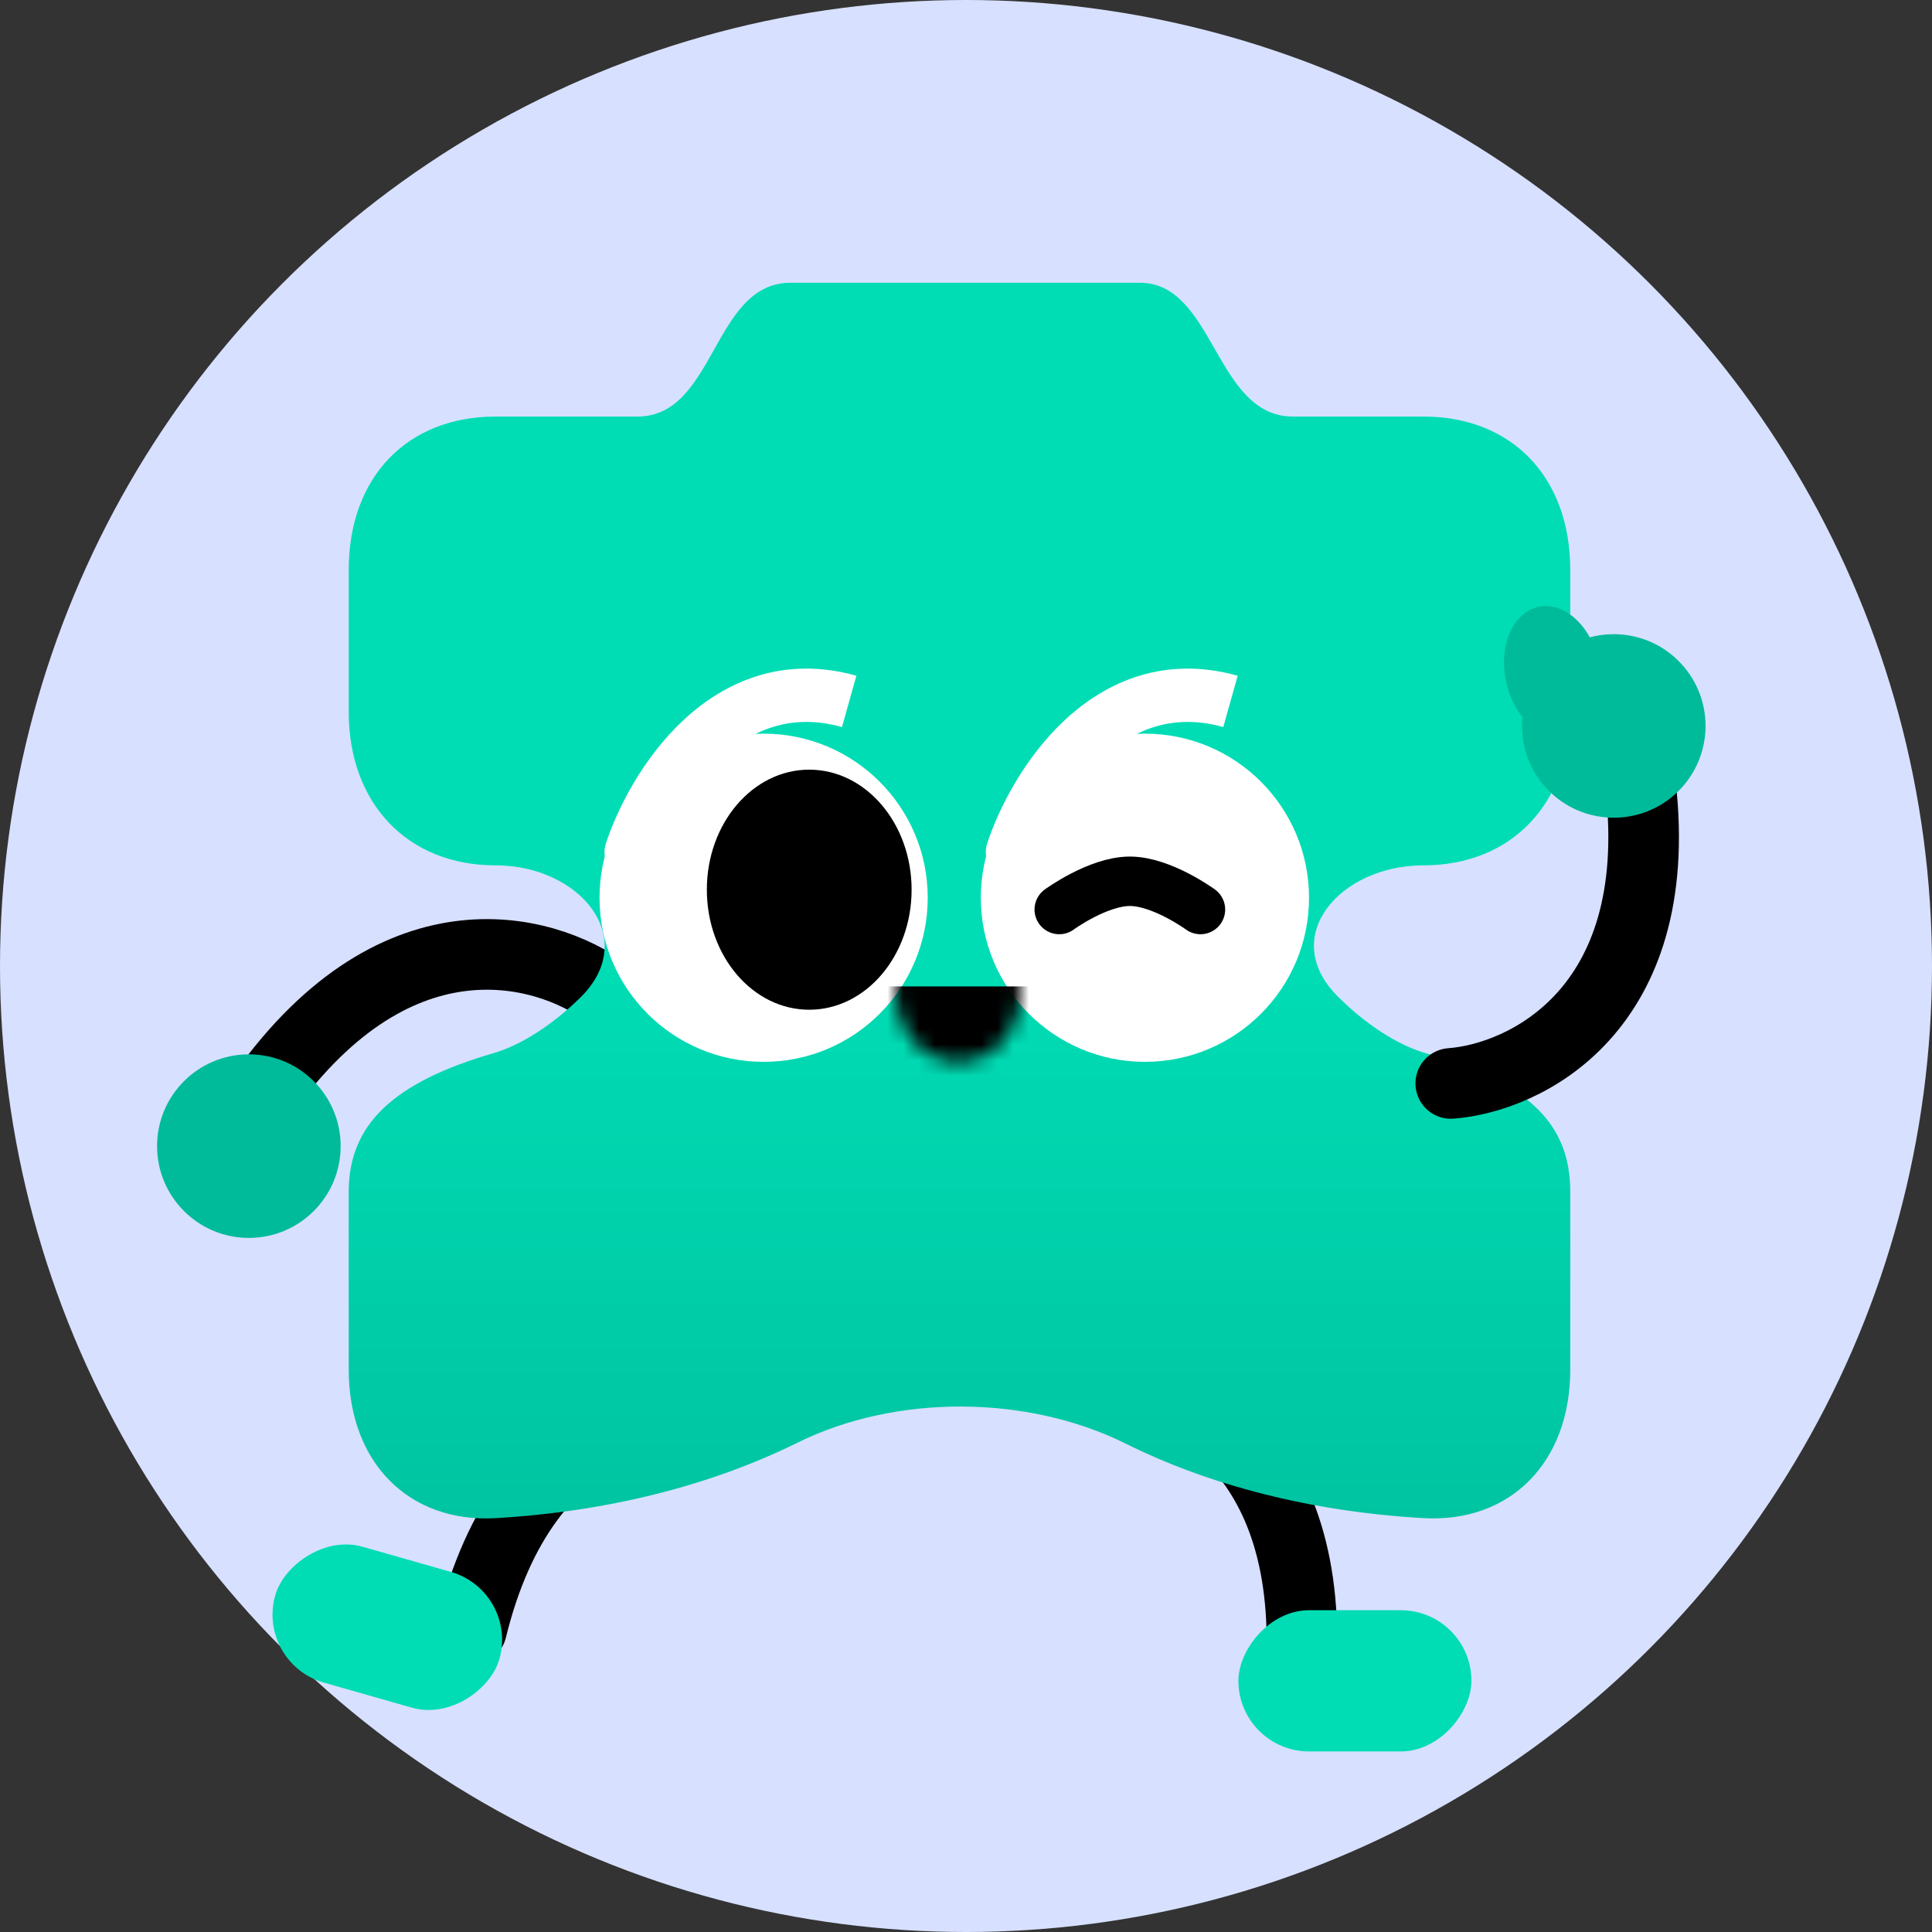 <svg width="123" height="123" viewBox="0 0 123 123" fill="none" xmlns="http://www.w3.org/2000/svg">
<rect x="0" y="0" width="123" height="123" fill="#333333" stroke="none"/>
<circle cx="61.5" cy="61.5" r="61.5" fill="#D7E0FF"/>
<defs>
<linearGradient id="paint0_linear_676_8" x1="61.086" y1="60.513" x2="61.086" y2="105.423" gradientUnits="userSpaceOnUse">
<stop stop-color="#00DDB5"/>
<stop offset="1" stop-color="#00BE9C"/>
</linearGradient>
</defs>
<path d="M69.402 87.679C74.115 87.679 83.405 91.275 82.866 105.661" stroke="black" stroke-width="4.495" stroke-linecap="round"/>
<path d="M38.98 63.469C35.313 60.51 25.825 57.475 17.21 69.008" stroke="black" stroke-width="4.495" stroke-linecap="round"/>
<path d="M47.892 90.111C43.36 88.822 33.44 89.74 30.024 103.724" stroke="black" stroke-width="4.495" stroke-linecap="round"/>
<rect width="14.835" height="8.991" rx="4.495" transform="matrix(-1 0 0 1 93.678 102.514)" fill="#00DDB5"/>
<rect width="14.835" height="8.991" rx="4.495" transform="matrix(-0.962 -0.274 -0.274 0.962 33.025 101.305)" fill="#00DDB5"/>
<circle cx="5.844" cy="5.844" r="5.844" transform="matrix(1 0 0 -1 10 78.811)" fill="#00BB99"/>
<path d="M22.201 75.872C22.201 71.612 25.004 68.911 31.442 67.041C33.216 66.521 35.226 65.207 36.958 63.497C40.777 59.728 36.912 55.092 31.546 55.092V55.092C25.939 55.092 22.201 51.144 22.201 45.326V36.286C22.201 30.364 25.939 26.52 31.546 26.52H40.579C45.563 26.52 45.355 18 50.339 18H72.56C77.336 18 77.336 26.52 82.32 26.52H90.626C96.234 26.52 99.971 30.364 99.971 36.286V45.326C99.971 51.144 96.234 55.092 90.626 55.092V55.092C85.314 55.092 81.392 59.616 85.127 63.394C86.866 65.154 88.92 66.511 90.73 67.041C97.272 68.911 99.971 71.508 99.971 75.872V87.197C99.971 93.12 96.13 96.964 90.626 96.652C83.489 96.239 77.056 94.585 71.65 91.9C65.397 88.796 57.046 88.751 50.787 91.841C45.279 94.561 38.735 96.236 31.546 96.652C26.042 96.964 22.201 93.12 22.201 87.197V75.872Z" fill="url(#paint0_linear_676_8)"/>
<path d="M62.845 53.708C62.553 54.598 63.038 55.557 63.928 55.849C64.818 56.141 65.777 55.657 66.069 54.767L62.845 53.708ZM66.069 54.767C66.681 52.903 68.056 50.23 70.111 48.318C72.108 46.46 74.65 45.382 77.879 46.288L78.796 43.021C74.162 41.721 70.44 43.378 67.8 45.834C65.218 48.236 63.584 51.458 62.845 53.708L66.069 54.767Z" fill="white"/>
<circle cx="72.891" cy="57.155" r="10.447" transform="rotate(180 72.891 57.155)" fill="white"/>
<path d="M38.57 53.708C38.278 54.598 38.762 55.557 39.652 55.849C40.543 56.141 41.501 55.657 41.794 54.767L38.57 53.708ZM41.794 54.767C42.406 52.903 43.781 50.23 45.836 48.318C47.833 46.46 50.375 45.382 53.604 46.288L54.521 43.021C49.887 41.721 46.164 43.378 43.525 45.834C40.943 48.236 39.309 51.458 38.57 53.708L41.794 54.767Z" fill="white"/>
<circle cx="48.616" cy="57.155" r="10.447" transform="rotate(180 48.616 57.155)" fill="white"/>
<path d="M67.436 57.904C67.436 57.904 69.898 56.106 71.932 56.106C73.966 56.106 76.427 57.904 76.427 57.904" stroke="black" stroke-width="3.147" stroke-linecap="round"/>
<path d="M92.362 68.976C97.062 68.626 106.059 64.349 104.452 50.043" stroke="black" stroke-width="4.495" stroke-linecap="round"/>
<circle cx="5.844" cy="5.844" r="5.844" transform="matrix(-0.729 0.684 0.684 0.729 103.004 37.96)" fill="#00BB99"/>
<ellipse cx="3.02" cy="4.22" rx="3.02" ry="4.22" transform="matrix(-0.978 0.21 0.21 0.978 100.904 38)" fill="#00BB99"/>
<mask id="mask0_676_8" style="mask-type:alpha" maskUnits="userSpaceOnUse" x="57" y="58" width="8" height="10">
<ellipse cx="4" cy="4.8" rx="4" ry="4.8" transform="matrix(1 8.74228e-08 8.74228e-08 -1 57 67.6)" fill="black"/>
</mask>
<g mask="url(#mask0_676_8)">
<rect x="71.4" y="70.8" width="22.4" height="8" transform="rotate(-180 71.4 70.8)" fill="black"/>
</g>
<ellipse cx="6.518" cy="7.642" rx="6.518" ry="7.642" transform="matrix(-1 0 0 1 58.037 49)" fill="black"/>
</svg>
